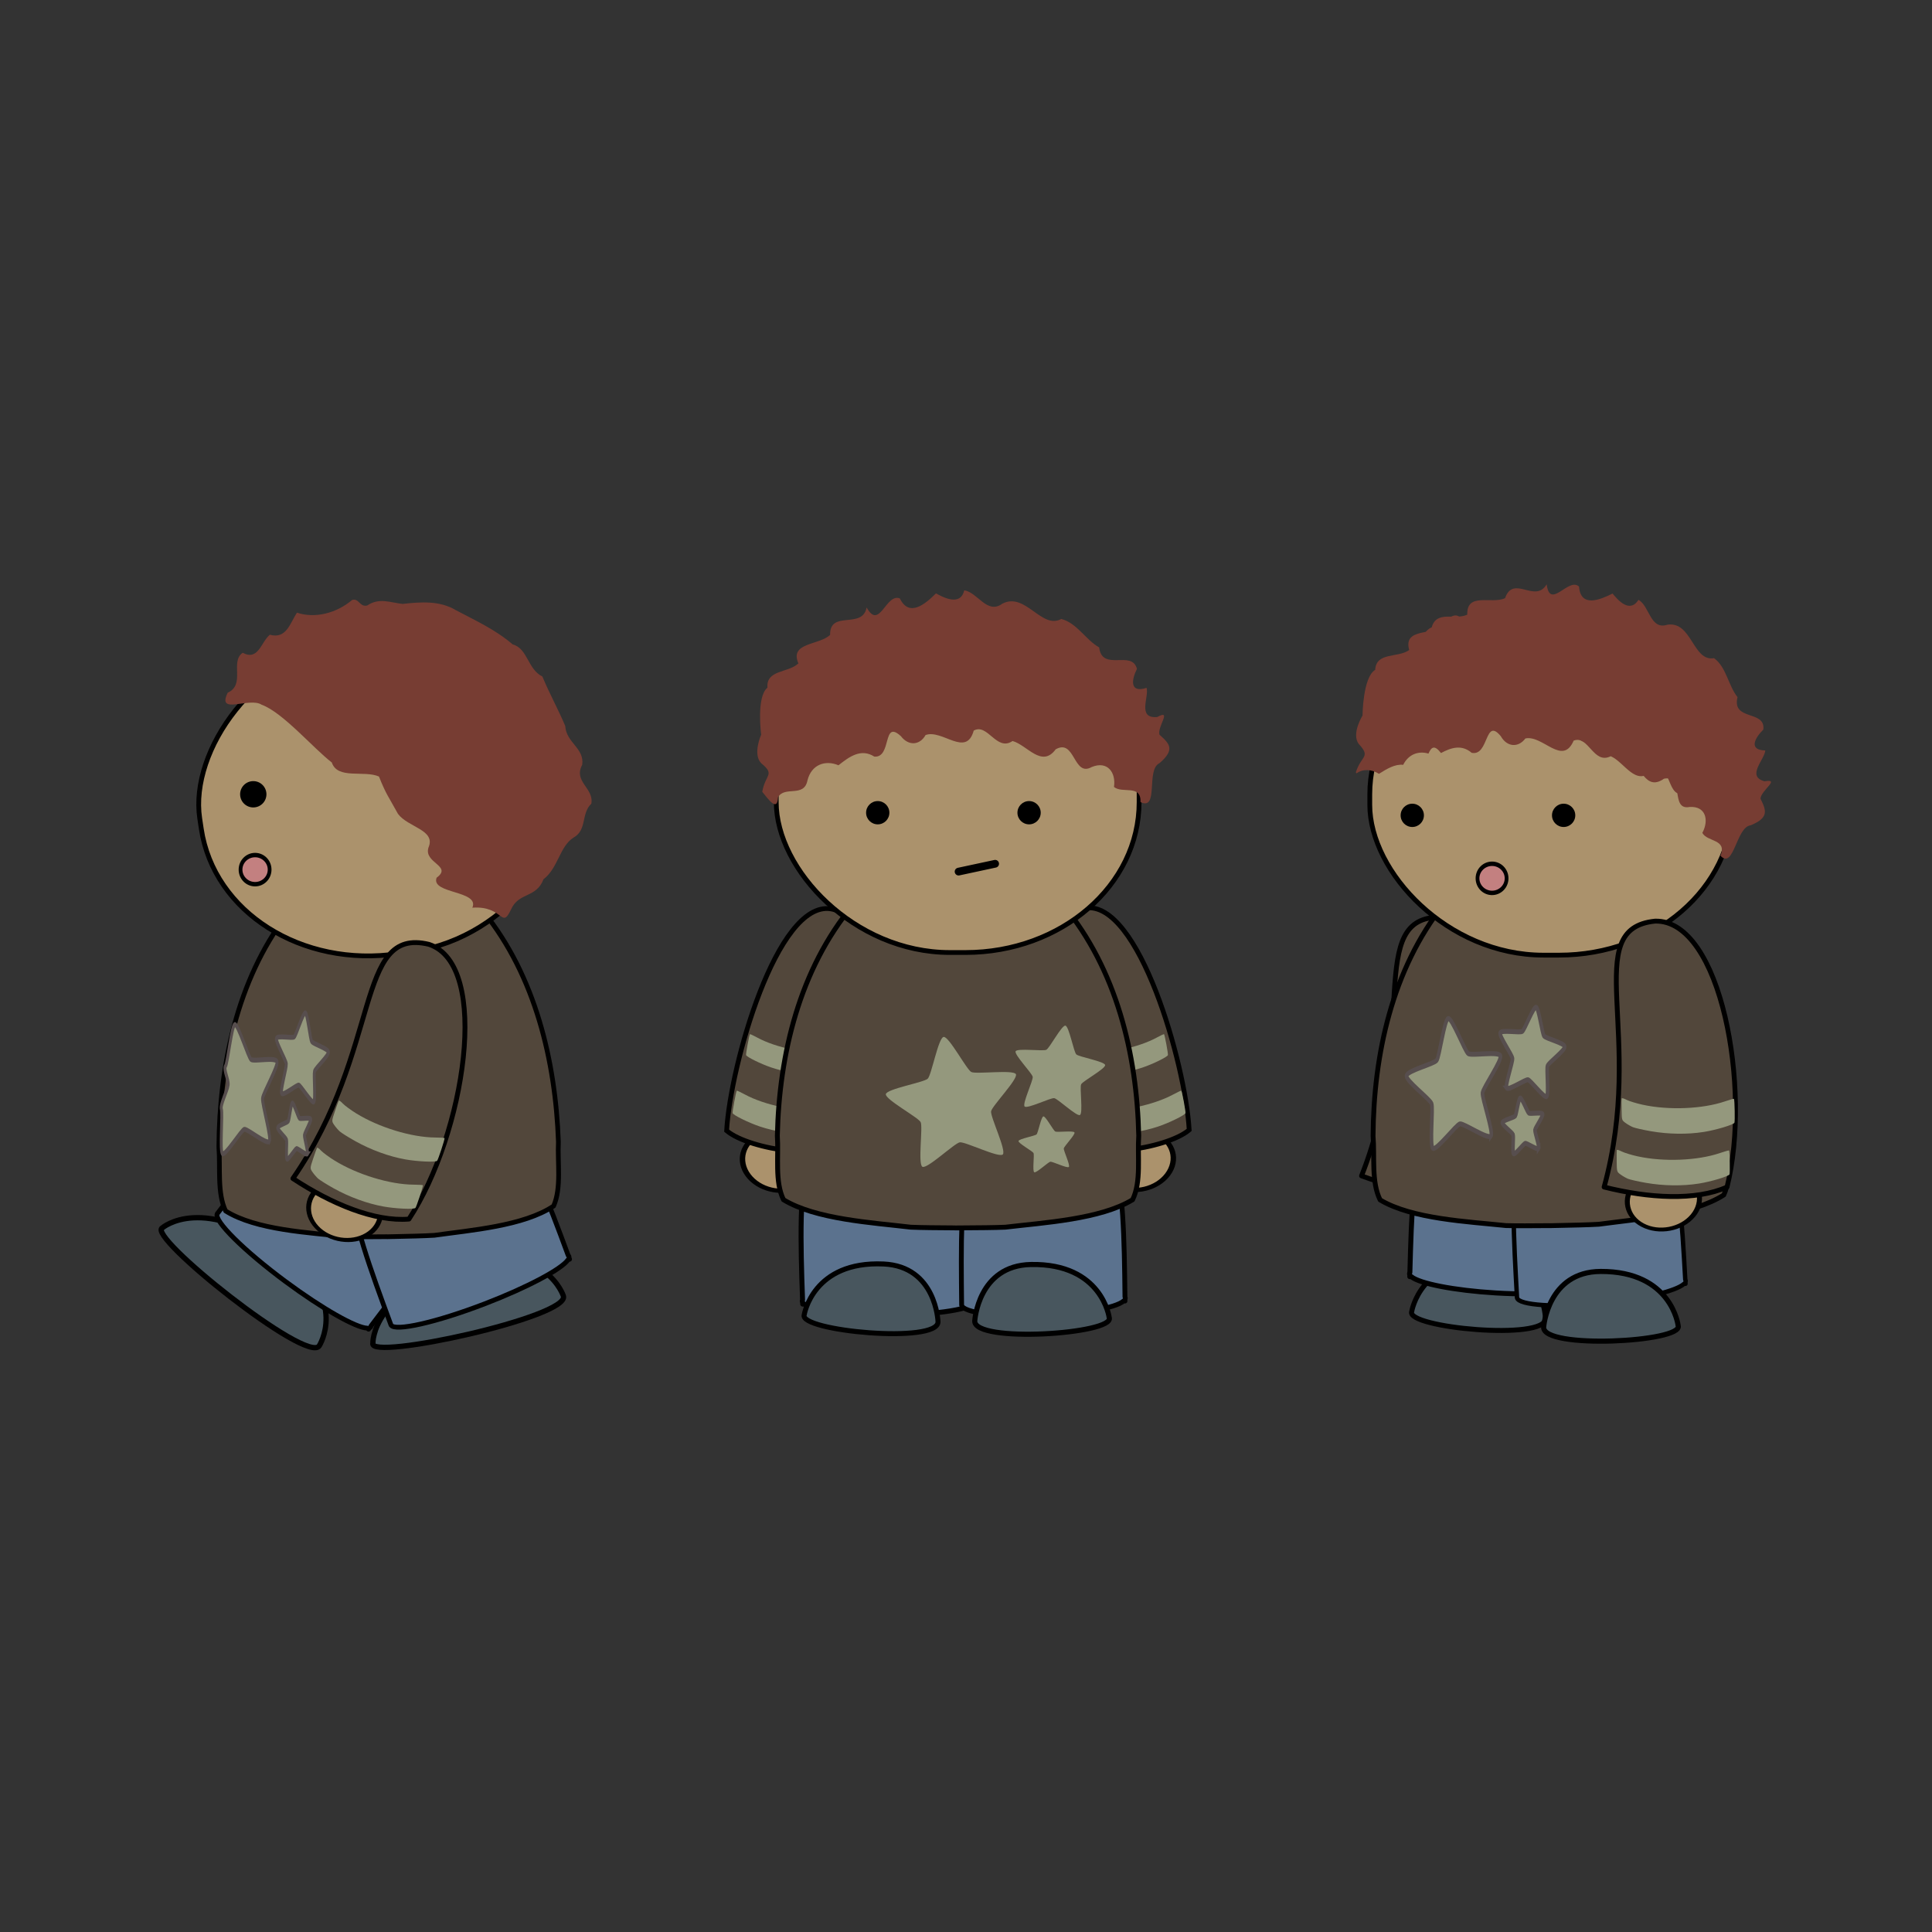 <svg:svg xmlns:dc="http://purl.org/dc/elements/1.1/" xmlns:ns1="http://sodipodi.sourceforge.net/DTD/sodipodi-0.dtd" xmlns:ns2="http://www.inkscape.org/namespaces/inkscape" xmlns:ns4="http://creativecommons.org/ns#" xmlns:rdf="http://www.w3.org/1999/02/22-rdf-syntax-ns#" xmlns:svg="http://www.w3.org/2000/svg" height="785.871" id="svg5995" version="1.1" viewBox="-64.41 -237.67 785.871 785.871" width="785.871" ns1:docname="_svgclean2.svg" ns2:version="0.48.3.1 r9886">
  <svg:rect x="-64.41" y="-237.67" width="785.871" height="785.871" fill="#333333" stroke="none"/>
  <ns1:namedview bordercolor="#666666" borderopacity="1.0" fit-margin-bottom="0" fit-margin-left="0" fit-margin-right="0" fit-margin-top="0" id="base" pagecolor="#ffffff" showgrid="false" ns2:current-layer="layer1" ns2:cx="446.89446" ns2:cy="-348.78926" ns2:document-units="px" ns2:pageopacity="0.0" ns2:pageshadow="2" ns2:window-height="452" ns2:window-maximized="0" ns2:window-width="512" ns2:window-x="0" ns2:window-y="0" ns2:zoom="0.9" />
  <svg:g id="layer1" transform="translate(67.079 -377.91)" ns2:groupmode="layer" ns2:label="Layer 1">
    <svg:g id="g3071">
      <svg:path d="m497.16 676.54s-0.753-22.49-22.156-23.454c-28.792-1.296-32.261 20.661-32.261 20.661-2.486 6.565 54.755 11.989 54.417 2.793z" id="path4010-1-9-1-1-1-9-9-3-8-3-5-6-6-7-2-6-5-8-8-8-6-8-2" style="stroke:#000000;stroke-width:2.03;fill:#48565e" ns1:nodetypes="cscc" ns2:connector-curvature="0" />
      <svg:g id="g5779" transform="matrix(-.975 -.22 -.22 .975 651.25 534.29)">
        <svg:path d="m-1064 429.36c0 65.722-60.889 119-136 119s-136-53.278-136-119 60.889-119 136-119 136 53.278 136 119z" id="path3954-8-5-7-3-4-8-9-1-7-1-6-4-9-4-8-7-3-1-8-9-9-8-86-6-5-0" style="stroke-linejoin:round;fill-rule:evenodd;stroke:#000000;stroke-linecap:round;stroke-width:17.114;fill:#ab926c" transform="matrix(.053 .082 -.107 .041 281.19 213.55)" ns1:cx="-1200" ns1:cy="429.36218" ns1:rx="136" ns1:ry="119" ns1:type="arc" />
        <svg:path d="m155.18 126.95c-5.389-40.877 14.758-107.78 41.329-104.15 30.394 6.587-1.51 46.336 8.347 109.83-18.56 2.487-37.637 1.419-49.676-5.682z" id="path5577-2" style="stroke-linejoin:round;fill-rule:evenodd;stroke:#000000;stroke-linecap:round;stroke-width:1.97;fill:#52473b" ns1:nodetypes="cccc" ns2:connector-curvature="0" />
        <svg:path d="m161.71 103.01c-0.854-0.356-2.226-1.147-3.049-1.755-1.478-1.093-1.497-1.155-1.546-5.249-0.028-2.279-0.015-4.354 0.028-4.613 0.053-0.317 0.707-0.152 2.01 0.506 1.063 0.537 3.955 1.421 6.427 1.966 10.612 2.338 24.462 1.781 33.608-1.351 1.928-0.66 3.564-1.12 3.634-1.022 0.278 0.39 0.442 9.295 0.178 9.741-0.492 0.833-7.506 2.93-12.416 3.714-6.667 1.063-14.381 0.963-21.537-0.281-3.182-0.556-6.484-1.298-7.338-1.655z" id="path4044-5-1-3-7-78-2-76" style="fill-rule:evenodd;fill:#94987d" ns2:connector-curvature="0" />
        <svg:path d="m159.71 124.01c-0.854-0.356-2.226-1.147-3.049-1.755-1.478-1.093-1.497-1.155-1.546-5.249-0.028-2.279-0.015-4.354 0.028-4.613 0.053-0.317 0.707-0.152 2.01 0.506 1.063 0.537 3.955 1.421 6.427 1.966 10.612 2.338 24.462 1.781 33.608-1.351 1.928-0.66 3.564-1.12 3.634-1.022 0.278 0.39 0.442 9.295 0.178 9.741-0.492 0.833-7.506 2.93-12.416 3.714-6.667 1.063-14.381 0.963-21.537-0.281-3.182-0.556-6.484-1.298-7.338-1.655z" id="path4044-5-1-3-7-78-2-7-7" style="fill-rule:evenodd;fill:#94987d" ns2:connector-curvature="0" />
      </svg:g>
      <svg:path d="m479.52 574c-34.54-1.537-36.247 36.532-37.518 83.848-0.085 0.152-0.137 0.303-0.143 0.463-0.007 0.166 0.039 0.341 0.118 0.509-0.005 0.241-0.008 0.473-0.015 0.714l0.636 0.023c3.299 2.789 17.377 5.591 34.329 6.61 19.246 1.157 34.991-0.411 35.503-3.493l0.013 0.001c0.002-0.036 0.003-0.07 0.005-0.106 0.001-0.01 0-0.01 0.001-0.015 0.001-0.01 0.001-0.01 0.001-0.015 1.279-48.04 2.585-86.958-32.93-88.538z" id="path3097-1-6-5-8-0-9-0-3-0-7-3-7-3" style="stroke-linejoin:round;fill-rule:evenodd;stroke:#000000;stroke-linecap:round;stroke-width:2.018;fill:#5b728e" ns2:connector-curvature="0" />
      <svg:path d="m515.04 578.25c33.583-2.799 36.359 35.214 38.981 82.494 0.088 0.149 0.142 0.298 0.153 0.458 0.011 0.166-0.028 0.343-0.1 0.513 0.011 0.241 0.022 0.473 0.035 0.713l-0.618 0.046c-3.13 2.91-16.755 6.227-33.229 7.866-18.704 1.86-34.08 0.868-34.668-2.196l-0.013 0.001c-0.003-0.036-0.006-0.07-0.008-0.106-0.001-0.01-0.001-0.01-0.001-0.015-0.001-0.01-0.001-0.01-0.001-0.015-2.651-48.003-5.061-86.881 29.47-89.759z" id="path3097-1-6-5-8-0-9-0-3-0-4-6-8-6-4" style="stroke-linejoin:round;fill-rule:evenodd;stroke:#000000;stroke-linecap:round;stroke-width:1.792;fill:#5b728e" ns2:connector-curvature="0" />
      <svg:path d="m498.1 484.44c-0.24 0.003-0.48 0.028-0.72 0.031-0.136 0.002-0.272 0.004-0.408 0.006-0.21 0.003-0.424 0.006-0.634 0.009l0.001 0.053c-16.047 1.12-30.772 11.08-40.549 23.527-20.959 26.505-28.565 61.125-28.762 94.245 0.696 8.484-0.784 18.701 2.872 26.014 12.987 7.792 35.687 8.801 51.176 10.442 4.106 0.127 10.623 0.084 17.699 0.022l0 0.021c0.742-0.011 1.449-0.021 2.181-0.052 0.072-0.001 0.143-0.002 0.215-0.003 7.075-0.142 13.59-0.287 17.69-0.532 15.43-2.087 38.088-3.748 50.823-11.91 3.423-7.415 1.621-17.585 2.049-26.085-1.242-33.099-9.938-67.484-31.724-93.374-10.165-12.16-25.198-21.692-41.273-22.35l-0.001-0.074c-0.21 0.003-0.424 0.006-0.634 0.009z" id="path3932-5-3-8-0-8-51-1-3-0-2-1-8-9-8-4-7-3-4-6-1-9-3-3" style="stroke-linejoin:round;fill-rule:evenodd;stroke:#000000;stroke-linecap:round;stroke-width:1.965;fill:#52473b" ns2:connector-curvature="0" />
      <svg:path d="m496.42 680.02s1.681-22.519 23.194-22.603c28.939-0.113 31.514 22.046 31.514 22.046 2.224 6.685-55.426 9.764-54.708 0.557z" id="path4010-7-1-8-9-8-8-6-7-4-9-6-5-3-4-6-3-4-6-4-7-6-5" style="stroke:#000000;stroke-width:2.081;fill:#48565e" ns1:nodetypes="cscc" ns2:connector-curvature="0" />
      <svg:rect height="126.51" id="rect4240-8-9-5-1-5-0-6-1-8-0-5-9-7-2-1-4-2-9" rx="70.635" ry="61.147" style="stroke-linejoin:bevel;fill-rule:evenodd;stroke:#000000;stroke-linecap:round;stroke-width:1.941;fill:#ab926c" width="147.6" x="425.69" y="402.25" />
      <svg:path d="m535 384.23c-3.691 5.767-8.59-0.206-10.557-2.553-5.019 2.499-12.991 5.888-13.63-2.836-4.264-3.991-11.812 9.722-13.168-0.932-4.673 7.965-13.517-4.078-16.934 5.645-5.486 2.565-15.655-2.559-15.359 6.713-5.012 2.336-12.49-1.911-14.483 5.173-5.317 1.942-8.875 17.128-8.875 17.128s-5.838 6.25-4 10.861c3.464 6.404-0.017 4.664-3.633 11.081 1.008 2.971 2.409 10.081 4.889 4.157 3.979-3.619 9.21 3.705 12.904-2.559 3.665-5.544 9.276-5.547 13.226-1.678 5.048-1.828 10.45-3.629 14.072 1.439 6.182 2.789 8.08-13.373 12.37-4.308 1.286 4.689 5.374 6.067 8.993 2.809 6.835-0.124 11.33 14.048 17.861 4.656 6.106-1.131 5.139 11.161 12.433 9.09 4.664 3.455 6.61 14.27 14.276 8.863 8.572-1.655 2.304 13.058 10.396 11.511 6.637-0.426 7.954 5.398 5.18 10.54 2.05 3.779 10.15 2.421 7.376 9.289 5.445 5.82 6.402-11.735 12.268-12.364 7.523-3.109 6.407-5.995 4-10.861 0.298-3.459 8.303-8.2 1.659-7.05-7.494-2.027-0.03-8.722 0.305-12.542-6.93-0.157-4.244-5.081-0.789-8.508 0.963-8.084-12.914-3.361-10.505-13.191-3.732-4.597-4.556-12.319-9.565-15.841-8.625 1.516-8.967-15.12-18.936-13.611-7.054 2.27-7.183-7.504-11.772-10.124z" id="path3934-2-5-3" style="fill-rule:evenodd;fill:#773d33" ns1:nodetypes="ccccccccccccccccccccccccccccccc" ns2:connector-curvature="0" />
      <svg:path d="m55 152.5c0 1.381-1.119 2.5-2.5 2.5s-2.5-1.119-2.5-2.5 1.119-2.5 2.5-2.5 2.5 1.119 2.5 2.5z" id="path4283-4-8-8-0" style="fill-rule:evenodd;fill:#000000" transform="matrix(1.894 0 0 1.894 343.54 183.06)" ns1:cx="52.5" ns1:cy="152.5" ns1:rx="2.5" ns1:ry="2.5" ns1:type="arc" />
      <svg:path d="m55 152.5c0 1.381-1.119 2.5-2.5 2.5s-2.5-1.119-2.5-2.5 1.119-2.5 2.5-2.5 2.5 1.119 2.5 2.5z" id="path4283-7-78-8-7-7" style="fill-rule:evenodd;fill:#000000" transform="matrix(1.894 0 0 1.894 405.11 183.06)" ns1:cx="52.5" ns1:cy="152.5" ns1:rx="2.5" ns1:ry="2.5" ns1:type="arc" />
      <svg:path d="m-40-5c0 8.284-7.835 15-17.5 15s-17.5-6.716-17.5-15 7.835-15 17.5-15 17.5 6.716 17.5 15z" id="path3032-2-8-3-9" style="stroke-linejoin:round;fill-rule:evenodd;stroke:#000000;stroke-linecap:round;stroke-width:4.537;fill:#c38080" transform="matrix(.338 0 0 -.395 494.86 495.54)" ns1:cx="-57.5" ns1:cy="-5" ns1:rx="17.5" ns1:ry="15" ns1:type="arc" />
      <svg:g id="g4947-9" style="stroke:#574e4e;stroke-width:2.011;fill:#94987d" transform="matrix(.718 0 0 .995 585.84 243.65)">
        <svg:path d="m-334-11.326c-8.369 8.292-82.854-28.411-94.499-26.622-11.645 1.789-71.678 59.157-82.151 53.759-10.472-5.397 1.417-87.579-3.882-98.1-5.3-10.522-78.411-49.89-76.514-61.517 1.897-11.628 83.73-25.715 92.099-34.007 8.369-8.292 23.218-89.99 34.862-91.779 11.645-1.789 50.331 71.686 60.803 77.083 10.472 5.397 92.76-5.727 98.06 4.795 5.3 10.522-52.624 70.019-54.521 81.647-1.897 11.628 34.112 86.451 25.742 94.742z" id="path4345-2-5-0-2-9" style="fill-rule:evenodd;stroke:#574e4e;stroke-width:10.84;fill:#94987d" transform="matrix(.186 0 0 .186 -92.29 362.59)" ns1:arg1="0.79004929" ns1:arg2="1.4183678" ns1:cx="-441" ns1:cy="-119.32605" ns1:r1="152.0296" ns1:r2="82.332176" ns1:sides="5" ns1:type="star" ns2:flatsided="false" ns2:randomized="0" ns2:rounded="0.12" ns2:transform-center-x="11.17307" ns2:transform-center-y="-11.848183" />
        <svg:path d="m-334-11.326c-8.369 8.292-82.854-28.411-94.499-26.622-11.645 1.789-71.678 59.157-82.151 53.759-10.472-5.397 1.417-87.579-3.882-98.1-5.3-10.522-78.411-49.89-76.514-61.517 1.897-11.628 83.73-25.715 92.099-34.007 8.369-8.292 23.218-89.99 34.862-91.779 11.645-1.789 50.331 71.686 60.803 77.083 10.472 5.397 92.76-5.727 98.06 4.795 5.3 10.522-52.624 70.019-54.521 81.647-1.897 11.628 34.112 86.451 25.742 94.742z" id="path4345-0-2-2-7-0-2" style="fill-rule:evenodd;stroke:#574e4e;stroke-width:15.757;fill:#94987d" transform="matrix(-.128 0 0 .128 -188.24 342.34)" ns1:arg1="0.79004929" ns1:arg2="1.4183678" ns1:cx="-441" ns1:cy="-119.32605" ns1:r1="152.0296" ns1:r2="82.332176" ns1:sides="5" ns1:type="star" ns2:flatsided="false" ns2:randomized="0" ns2:rounded="0.12" ns2:transform-center-x="-7.6861408" ns2:transform-center-y="-8.1505547" />
        <svg:path d="m-334-11.326c-8.369 8.292-82.854-28.411-94.499-26.622-11.645 1.789-71.678 59.157-82.151 53.759-10.472-5.397 1.417-87.579-3.882-98.1-5.3-10.522-78.411-49.89-76.514-61.517 1.897-11.628 83.73-25.715 92.099-34.007 8.369-8.292 23.218-89.99 34.862-91.779 11.645-1.789 50.331 71.686 60.803 77.083 10.472 5.397 92.76-5.727 98.06 4.795 5.3 10.522-52.624 70.019-54.521 81.647-1.897 11.628 34.112 86.451 25.742 94.742z" id="path4345-0-8-7-0-9-3-9" style="fill-rule:evenodd;stroke:#574e4e;stroke-width:25.005;fill:#94987d" transform="matrix(.08 0 0 .08 -100.7 366.51)" ns1:arg1="0.79004929" ns1:arg2="1.4183678" ns1:cx="-441" ns1:cy="-119.32605" ns1:r1="152.0296" ns1:r2="82.332176" ns1:sides="5" ns1:type="star" ns2:flatsided="false" ns2:randomized="0" ns2:rounded="0.12" ns2:transform-center-x="4.8435449" ns2:transform-center-y="-5.1362222" />
      </svg:g>
      <svg:path d="m486.7 391.06c-2.373 6.423-8.427 1.633-10.851-0.239-4.369 3.515-11.444 8.541-13.934 0.155-1.858-1.106-3.626 0.275-5.312 1.915-0.223 0.575-0.405 1.237-0.504 2.044-5.09 3.64-16.873 0.69-14.373 9.716-4.652 3.318-13.434 0.705-13.828 8.057-5.062 2.995-5.158 18.594-5.158 18.594s-4.587 7.343-1.588 11.484c5.111 5.565 1.105 4.579-1.133 11.611 0.073 0.113 0.181 0.289 0.258 0.414 2.662-1.874 6.082-1.73 9.154 0.193 3.18-2.006 6.532-4.053 9.844-3.655 2.2-4.372 6.281-5.758 10.286-4.572 1.093-2.454 2.29-3.859 5.081-0.244 0.004 0.008-0.008 0.023-0.005 0.031 4.098-2.204 8.373-3.62 12.507-0.1 7.079 1.464 5.251-14.756 11.849-6.753 2.444 4.332 7.013 4.845 10.001 0.91 7.068-1.524 15.066 11.43 19.626 0.885 6.072-2.362 8.001 9.872 15.085 6.345 5.66 2.428 10.217 12.649 16.899 5.776 8.51-3.382 5.496 12.305 13.533 9.128 0.195-0.051 0.364-0.074 0.552-0.113-0.538-0.989-1.312-2.019-2.242-3.181-0.448-3.443 6.362-9.784 0.118-7.239-7.754-0.378-1.908-8.517-2.397-12.32-6.803 1.329-5.237-4.065-2.595-8.151-0.788-8.103-13.323-0.524-13.072-10.641-4.629-3.693-7.071-11.062-12.717-13.431-8.101 3.325-12.02-12.848-21.436-9.242-6.405 3.726-8.607-5.799-13.649-7.377z" id="path3934-2-5-3-5" style="fill-rule:evenodd;fill:#773d33" ns2:connector-curvature="0" />
      <svg:path d="m-1064 429.36c0 65.722-60.889 119-136 119s-136-53.278-136-119 60.889-119 136-119 136 53.278 136 119z" id="path3954-8-5-7-3-4-8-9-1-7-1-6-4-9-4-8-7-3-1-8-9-9-8-86-6-5" style="stroke-linejoin:round;fill-rule:evenodd;stroke:#000000;stroke-linecap:round;stroke-width:17.114;fill:#ab926c" transform="matrix(-.062 .075 .101 .053 427.36 695.63)" ns1:cx="-1200" ns1:cy="429.36218" ns1:rx="136" ns1:ry="119" ns1:type="arc" />
      <svg:path d="m571.01 623.09c10-40-2.414-108.76-29.225-108.17-30.946 3.091-3.765 46.207-20.775 108.17 18.157 4.58 37.232 5.687 50 0z" id="path5577" style="stroke-linejoin:round;fill-rule:evenodd;stroke:#000000;stroke-linecap:round;stroke-width:1.97;fill:#52473b" ns1:nodetypes="cccc" ns2:connector-curvature="0" />
      <svg:path d="m532.72 598.73c-0.854-0.356-2.226-1.147-3.049-1.755-1.478-1.093-1.497-1.155-1.546-5.249-0.028-2.279-0.015-4.354 0.028-4.613 0.053-0.317 0.707-0.152 2.01 0.506 1.063 0.537 3.955 1.421 6.427 1.966 10.612 2.338 24.462 1.781 33.608-1.351 1.928-0.66 3.564-1.12 3.634-1.022 0.278 0.39 0.442 9.295 0.178 9.741-0.492 0.833-7.506 2.93-12.416 3.714-6.667 1.063-14.381 0.963-21.537-0.282-3.182-0.556-6.484-1.298-7.338-1.655z" id="path4044-5-1-3-7-78-2" style="fill-rule:evenodd;fill:#94987d" ns2:connector-curvature="0" />
      <svg:path d="m530.72 619.73c-0.854-0.356-2.226-1.147-3.049-1.755-1.478-1.093-1.497-1.155-1.546-5.249-0.028-2.279-0.015-4.354 0.028-4.613 0.053-0.317 0.707-0.152 2.01 0.506 1.063 0.537 3.955 1.421 6.427 1.966 10.612 2.338 24.462 1.781 33.608-1.351 1.928-0.66 3.564-1.12 3.634-1.022 0.278 0.39 0.442 9.295 0.178 9.741-0.492 0.833-7.506 2.93-12.416 3.714-6.667 1.063-14.381 0.963-21.537-0.281-3.182-0.556-6.484-1.298-7.338-1.655z" id="path4044-5-1-3-7-78-2-7" style="fill-rule:evenodd;fill:#94987d" ns2:connector-curvature="0" />
    </svg:g>
    <svg:g id="g3123">
      <svg:path d="m322.43 655.35-0.597-32.38" id="path4125-7-1-4-5-6-6-7-4" style="opacity:0.893;stroke-linejoin:round;stroke:#ffffff;stroke-linecap:round;stroke-width:1.941;fill:none" ns2:connector-curvature="0" />
      <svg:path d="m203.05 656.11-0.597-32.38" id="path4125-7-3-4-5-2-43-0-8-2" style="opacity:0.893;stroke-linejoin:round;stroke:#ffffff;stroke-linecap:round;stroke-width:1.941;fill:none" ns2:connector-curvature="0" />
      <svg:path d="m-1064 429.36c0 65.722-60.889 119-136 119s-136-53.278-136-119 60.889-119 136-119 136 53.278 136 119z" id="path3954-8-5-7-3-4-8-9-1-7-1-6-4-9-4-8-7-37-4-4" style="stroke-linejoin:round;fill-rule:evenodd;stroke:#000000;stroke-linecap:round;stroke-width:18.542;fill:#ab926c" transform="matrix(-.058 .078 .104 .048 216.86 685.23)" ns1:cx="-1200" ns1:cy="429.36218" ns1:rx="136" ns1:ry="119" ns1:type="arc" />
      <svg:path d="m352.23 599.85c-1.525-26.672-20.451-93.508-42.295-90.243-21.843 3.266-10.911 68.646-3.852 93.693 2.611 9.265 36.724 4.566 46.147-3.45z" id="path3352-0-2-4-5-6-0-0-9-0-5-0-9" style="stroke:#000000;stroke-width:1.941;fill:#52473b" ns1:nodetypes="cssc" ns2:connector-curvature="0" />
      <svg:path d="m-1064 429.36c0 65.722-60.889 119-136 119s-136-53.278-136-119 60.889-119 136-119 136 53.278 136 119z" id="path3954-8-5-7-3-4-8-9-1-7-1-6-4-9-4-8-7-3-1-6-8" style="stroke-linejoin:round;fill-rule:evenodd;stroke:#000000;stroke-linecap:round;stroke-width:18.542;fill:#ab926c" transform="matrix(.058 .078 -.104 .048 299.45 685.55)" ns1:cx="-1200" ns1:cy="429.36218" ns1:rx="136" ns1:ry="119" ns1:type="arc" />
      <svg:path d="m164.08 600.16c1.525-26.672 20.451-93.508 42.295-90.243 21.843 3.266 10.911 68.646 3.852 93.693-2.611 9.265-36.724 4.566-46.147-3.45z" id="path3352-0-2-4-5-6-0-0-9-0-7-9-2-6" style="stroke:#000000;stroke-width:1.941;fill:#52473b" ns1:nodetypes="cssc" ns2:connector-curvature="0" />
      <svg:path d="m227.22 583.01c-34.569 0.605-33.916 38.706-32.255 86.01-0.076 0.157-0.117 0.311-0.114 0.471 0.003 0.166 0.06 0.338 0.15 0.501 0.01 0.241 0.021 0.472 0.03 0.713l0.636-0.016c3.465 2.579 17.69 4.505 34.672 4.472 19.281-0.037 34.899-2.576 35.219-5.684h0.013c-0.001-0.036-0.001-0.07-0.002-0.106 0-0.01-0-0.01-0-0.015 0-0.01 0-0.01-0-0.015-1.698-48.027-2.803-86.951-38.348-86.33z" id="path3097-1-6-5-8-0-9-0-3-0-7-3-7" style="stroke-linejoin:round;fill-rule:evenodd;stroke:#000000;stroke-linecap:round;stroke-width:2.018;fill:#5b728e" ns2:connector-curvature="0" />
      <svg:path d="m292.01 583.17c32.559-0.811 33.6 37.281 34.093 84.609 0.078 0.153 0.124 0.306 0.128 0.466 0.004 0.166-0.042 0.341-0.119 0.506 0.001 0.241 0.001 0.473 0.003 0.714l-0.599 0.01c-3.149 2.719-16.453 5.225-32.436 5.887-18.147 0.752-32.956-1.145-33.392-4.237l-0.013 0.001c-0.001-0.036-0.002-0.07-0.003-0.106-0.001-0.01-0-0.01-0.001-0.015-0.001-0.01-0.001-0.01-0.001-0.015-0.489-48.051-1.14-86.984 32.339-87.818z" id="path3097-1-6-5-8-0-9-0-3-0-4-6-8-6" style="stroke-linejoin:round;fill-rule:evenodd;stroke:#000000;stroke-linecap:round;stroke-width:1.959;fill:#5b728e" ns2:connector-curvature="0" />
      <svg:g id="g8192-1" style="fill:#94987d" transform="matrix(1.052 0 0 1.052 116.52 -1929.1)">
        <svg:path d="m185.93 2405.2c-0.817-0.191-2.163-0.695-2.989-1.117-1.486-0.758-1.511-0.811-2.164-4.468-0.363-2.035-0.661-3.894-0.661-4.132 0-0.291 0.61-0.241 1.875 0.154 1.031 0.322 3.751 0.683 6.045 0.803 9.845 0.513 22.157-2.045 29.876-6.209 1.627-0.878 3.023-1.533 3.1-1.455 0.307 0.307 1.778 8.253 1.609 8.691-0.317 0.819-6.281 3.739-10.559 5.171-5.808 1.944-12.727 3.001-19.316 2.952-2.93-0.024-5.996-0.197-6.814-0.39z" id="path4044-5-1-3-7" style="fill-rule:evenodd;fill:#94987d" ns2:connector-curvature="0" />
        <svg:path d="m84.222 2405.2c0.817-0.191 2.163-0.695 2.989-1.117 1.486-0.758 1.511-0.811 2.164-4.468 0.364-2.035 0.661-3.894 0.661-4.132 0-0.291-0.61-0.241-1.875 0.154-1.031 0.322-3.751 0.683-6.045 0.803-9.845 0.513-22.157-2.045-29.876-6.209-1.627-0.878-3.023-1.533-3.1-1.455-0.307 0.307-1.778 8.253-1.609 8.691 0.317 0.819 6.281 3.739 10.559 5.171 5.808 1.944 12.727 3.001 19.316 2.952 2.93-0.024 5.996-0.197 6.814-0.39z" id="path4044-8-4-2-4-5" style="fill-rule:evenodd;fill:#94987d" ns2:connector-curvature="0" />
      </svg:g>
      <svg:g id="g8192-1-0" style="fill:#94987d" transform="matrix(.98 0 0 .98 125.41 -1780.1)">
        <svg:path d="m185.93 2405.2c-0.817-0.191-2.163-0.695-2.989-1.117-1.486-0.758-1.511-0.811-2.164-4.468-0.363-2.035-0.661-3.894-0.661-4.132 0-0.291 0.61-0.241 1.875 0.154 1.031 0.322 3.751 0.683 6.045 0.803 9.845 0.513 22.157-2.045 29.876-6.209 1.627-0.878 3.023-1.533 3.1-1.455 0.307 0.307 1.778 8.253 1.609 8.691-0.317 0.819-6.281 3.739-10.559 5.171-5.808 1.944-12.727 3.001-19.316 2.952-2.93-0.024-5.996-0.197-6.814-0.39z" id="path4044-5-1-3-7-7" style="fill-rule:evenodd;fill:#94987d" ns2:connector-curvature="0" />
        <svg:path d="m84.222 2405.2c0.817-0.191 2.163-0.695 2.989-1.117 1.486-0.758 1.511-0.811 2.164-4.468 0.364-2.035 0.661-3.894 0.661-4.132 0-0.291-0.61-0.241-1.875 0.154-1.031 0.322-3.751 0.683-6.045 0.803-9.845 0.513-22.157-2.045-29.876-6.209-1.627-0.878-3.023-1.533-3.1-1.455-0.307 0.307-1.778 8.253-1.609 8.691 0.317 0.819 6.281 3.739 10.559 5.171 5.808 1.944 12.727 3.001 19.316 2.952 2.93-0.024 5.996-0.197 6.814-0.39z" id="path4044-8-4-2-4-5-9" style="fill-rule:evenodd;fill:#94987d" ns2:connector-curvature="0" />
      </svg:g>
      <svg:path d="m258.78 485.36c-0.244 0-0.488 0.021-0.731 0.021h-0.415c-0.213 0-0.43-0-0.644 0v0.053c-16.316 0.889-31.43 10.636-41.559 22.941-21.711 26.2-29.991 60.708-30.722 93.82 0.57 8.493-1.096 18.688 2.499 26.052 13.065 7.978 36.103 9.313 51.807 11.177 4.168 0.186 10.788 0.237 17.975 0.277v0.021c0.754 0 1.472 0 2.216-0.021 0.073-0 0.145 0.001 0.218 0 7.187-0.04 13.807-0.091 17.975-0.277 15.705-1.864 38.743-3.2 51.807-11.177 3.595-7.364 1.929-17.559 2.499-26.052-0.731-33.113-9.011-67.62-30.722-93.82-10.129-12.305-25.244-22.052-41.559-22.941v-0.074c-0.214-0-0.431 0-0.644 0z" id="path3932-5-3-8-0-8-51-1-3-0-2-1-8-9-8-4-7-3-4-6-1-9-3" style="stroke-linejoin:round;fill-rule:evenodd;stroke:#000000;stroke-linecap:round;stroke-width:1.98;fill:#52473b" ns2:connector-curvature="0" />
      <svg:path d="m265.01 677.51s1.375-22.54 22.885-22.916c28.934-0.506 31.811 21.616 31.811 21.616 2.314 6.654-55.289 10.517-54.695 1.3z" id="path4010-7-1-8-9-8-8-6-7-4-9-6-5-3-4-6-3-4-6-4-7-6" style="stroke:#000000;stroke-width:2.081;fill:#48565e" ns1:nodetypes="cscc" ns2:connector-curvature="0" />
      <svg:rect height="126.51" id="rect4240-8-9-5-1-5-0-6-1-8-0-5-9-7-2-1-4-2" rx="70.635" ry="61.147" style="stroke-linejoin:bevel;fill-rule:evenodd;stroke:#000000;stroke-linecap:round;stroke-width:1.941;fill:#ab926c" width="147.6" x="184.26" y="401.18" />
      <svg:path d="m250.06 677.84s-0.753-22.49-22.156-23.454c-28.792-1.296-32.261 20.661-32.261 20.661-2.486 6.565 54.755 11.989 54.417 2.793z" id="path4010-1-9-1-1-1-9-9-3-8-3-5-6-6-7-2-6-5-8-8-8-6-8" style="stroke:#000000;stroke-width:2.03;fill:#48565e" ns1:nodetypes="cscc" ns2:connector-curvature="0" />
      <svg:path d="m55 152.5c0 1.381-1.119 2.5-2.5 2.5s-2.5-1.119-2.5-2.5 1.119-2.5 2.5-2.5 2.5 1.119 2.5 2.5z" id="path4283-4-8-8" style="fill-rule:evenodd;fill:#000000" transform="matrix(1.894 0 0 1.894 126.11 181.99)" ns1:cx="52.5" ns1:cy="152.5" ns1:rx="2.5" ns1:ry="2.5" ns1:type="arc" />
      <svg:path d="m55 152.5c0 1.381-1.119 2.5-2.5 2.5s-2.5-1.119-2.5-2.5 1.119-2.5 2.5-2.5 2.5 1.119 2.5 2.5z" id="path4283-7-78-8-7" style="fill-rule:evenodd;fill:#000000" transform="matrix(1.894 0 0 1.894 187.67 181.99)" ns1:cx="52.5" ns1:cy="152.5" ns1:rx="2.5" ns1:ry="2.5" ns1:type="arc" />
      <svg:path d="m260.73 380.36c-1.568 6.687-8.67 2.775-11.503 1.253-4.1 4.08-10.828 10.015-14.682 2.05-5.736-2.271-8.235 13.206-13.517 3.677-1.741 9.089-15.027 0.845-14.862 11.15-4.543 4.303-16.606 3.009-12.892 11.608-4.154 3.924-13.201 2.523-12.584 9.86-4.604 3.661-2.568 19.14-2.568 19.14s-3.538 7.882 0 11.574c5.825 4.812 1.702 4.382 0.449 11.654 2.104 2.439 6.125 8.627 6.423 2.211 2.647-4.771 10.579 0.293 11.967-6.861 1.623-6.469 7.237-8.411 12.614-6.146 4.377-3.46 9.117-7.018 14.609-3.513 7.213 0.48 3.155-15.342 10.788-8.318 3.015 3.956 7.612 3.835 10.032-0.472 6.792-2.478 16.512 9.267 19.585-1.804 5.692-3.171 9.254 8.697 15.789 4.233 5.939 1.63 11.871 11.106 17.549 3.382 7.967-4.516 7.117 11.457 14.643 7.209 6.483-2.694 9.947 2.316 9.066 8.101 3.444 2.838 11.047-1.236 10.802 6.167 7.592 3.579 2.08-13.225 7.718-15.843 6.381-5.517 4.201-7.84 0-11.574-0.976-3.349 5.285-10.564-0.938-7.189-8.245 0.688-3.244-8.175-4.317-11.874-6.991 2.248-6.118-3.301-3.925-7.711-2.015-7.919-14.159 1.309-15.371-8.747-5.428-3.024-9.098-9.986-15.407-11.559-8.07 4.403-14.543-11.089-23.96-6.228-6.221 4.568-9.952-4.559-15.508-5.431z" id="path3934-2-5" style="fill-rule:evenodd;fill:#773d33" ns1:nodetypes="ccccccccccccccccccccccccccccccc" ns2:connector-curvature="0" />
      <svg:g id="g4947" style="fill:#94987d" transform="matrix(.995 0 0 .995 430.06 251.14)">
        <svg:path d="m-334-11.326c-8.369 8.292-82.854-28.411-94.499-26.622-11.645 1.789-71.678 59.157-82.151 53.759-10.472-5.397 1.417-87.579-3.882-98.1-5.3-10.522-78.411-49.89-76.514-61.517 1.897-11.628 83.73-25.715 92.099-34.007 8.369-8.292 23.218-89.99 34.862-91.779 11.645-1.789 50.331 71.686 60.803 77.083 10.472 5.397 92.76-5.727 98.06 4.795 5.3 10.522-52.624 70.019-54.521 81.647-1.897 11.628 34.112 86.451 25.742 94.742z" id="path4345-2-5-0-2" style="fill-rule:evenodd;fill:#94987d" transform="matrix(.186 0 0 .186 -92.29 362.59)" ns1:arg1="0.79004929" ns1:arg2="1.4183678" ns1:cx="-441" ns1:cy="-119.32605" ns1:r1="152.0296" ns1:r2="82.332176" ns1:sides="5" ns1:type="star" ns2:flatsided="false" ns2:randomized="0" ns2:rounded="0.12" ns2:transform-center-x="11.17307" ns2:transform-center-y="-11.848183" />
        <svg:path d="m-334-11.326c-8.369 8.292-82.854-28.411-94.499-26.622-11.645 1.789-71.678 59.157-82.151 53.759-10.472-5.397 1.417-87.579-3.882-98.1-5.3-10.522-78.411-49.89-76.514-61.517 1.897-11.628 83.73-25.715 92.099-34.007 8.369-8.292 23.218-89.99 34.862-91.779 11.645-1.789 50.331 71.686 60.803 77.083 10.472 5.397 92.76-5.727 98.06 4.795 5.3 10.522-52.624 70.019-54.521 81.647-1.897 11.628 34.112 86.451 25.742 94.742z" id="path4345-0-2-2-7-0" style="fill-rule:evenodd;fill:#94987d" transform="matrix(-.128 0 0 .128 -188.24 342.34)" ns1:arg1="0.79004929" ns1:arg2="1.4183678" ns1:cx="-441" ns1:cy="-119.32605" ns1:r1="152.0296" ns1:r2="82.332176" ns1:sides="5" ns1:type="star" ns2:flatsided="false" ns2:randomized="0" ns2:rounded="0.12" ns2:transform-center-x="-7.6861408" ns2:transform-center-y="-8.1505547" />
        <svg:path d="m-334-11.326c-8.369 8.292-82.854-28.411-94.499-26.622-11.645 1.789-71.678 59.157-82.151 53.759-10.472-5.397 1.417-87.579-3.882-98.1-5.3-10.522-78.411-49.89-76.514-61.517 1.897-11.628 83.73-25.715 92.099-34.007 8.369-8.292 23.218-89.99 34.862-91.779 11.645-1.789 50.331 71.686 60.803 77.083 10.472 5.397 92.76-5.727 98.06 4.795 5.3 10.522-52.624 70.019-54.521 81.647-1.897 11.628 34.112 86.451 25.742 94.742z" id="path4345-0-8-7-0-9-3" style="fill-rule:evenodd;fill:#94987d" transform="matrix(.08 0 0 .08 -100.7 366.51)" ns1:arg1="0.79004929" ns1:arg2="1.4183678" ns1:cx="-441" ns1:cy="-119.32605" ns1:r1="152.0296" ns1:r2="82.332176" ns1:sides="5" ns1:type="star" ns2:flatsided="false" ns2:randomized="0" ns2:rounded="0.12" ns2:transform-center-x="4.8435449" ns2:transform-center-y="-5.1362222" />
      </svg:g>
      <svg:path d="m273.3 491.59-14.868 3.19" id="path4303-9" style="stroke-linejoin:round;stroke:#000000;stroke-linecap:round;stroke-width:3.15;fill:none" ns1:nodetypes="cc" ns2:connector-curvature="0" />
    </svg:g>
    <svg:g id="g5871">
      <svg:g id="g5459" transform="matrix(.999 -.049 .049 .999 -482.2 508.88)" ns2:transform-center-x="48.648815" ns2:transform-center-y="33.631021">
        <svg:path d="m471.13 202.09s12.772-17.843-11.446-37.824c-32.578-26.878-49.919-13.237-49.919-13.237-6.864 2.776 56.178 58.384 61.365 51.061z" id="path4010-1-9-2-6-6-6-8-1-7-3-2-1-3-0-4-3-6-2-8-98-4-2-8-3-6-6-3-7" style="stroke:#000000;stroke-width:2.157;fill:#48565e" ns1:nodetypes="cscc" ns2:connector-curvature="0" />
        <svg:path d="m518.02 104.86c28.987 24.457 5.028 54.035-25.441 90.168-0.032 0.176-0.091 0.327-0.192 0.45-0.105 0.128-0.259 0.225-0.435 0.291-0.156 0.183-0.308 0.358-0.463 0.542l-0.53-0.454c-4.527-0.371-17.791-8.721-32.194-20.527-16.352-13.404-28.057-26.24-26.419-28.912l-0.012-0.01c0.023-0.028 0.044-0.055 0.067-0.082 0.003 0 0.006-0.01 0.01-0.012 0.003 0 0.006-0.01 0.01-0.012 30.944-36.677 55.793-66.59 85.6-41.442z" id="path3097-1-6-5-8-0-9-0-3-8-1-5-7-5-6-1-4-3-3" style="stroke-linejoin:round;fill-rule:evenodd;stroke:#000000;stroke-linecap:round;stroke-width:1.941;fill:#5b728e" ns2:connector-curvature="0" />
      </svg:g>
      <svg:g id="g5463" transform="matrix(.992 .128 -.128 .992 -463.74 412.09)" ns2:transform-center-x="-23.261529" ns2:transform-center-y="40.481629">
        <svg:path d="m589.34 181.32s-9.439-19.81-38.641-8.278c-39.283 15.512-35.732 37.287-35.732 37.287-0.891 7.35 78.274-20.926 74.373-29.009z" id="path4010-1-9-2-6-6-6-8-1-7-3-2-2-1-3-5-6-3-8-2-9-6-9-1-0-7-3-2" style="stroke:#000000;stroke-width:2.157;fill:#48565e" ns1:nodetypes="cscc" ns2:connector-curvature="0" />
        <svg:path d="m515.35 106.99c33.616-17.56 51.911 15.82 73.806 57.707 0.151 0.096 0.268 0.208 0.344 0.349 0.079 0.146 0.11 0.325 0.105 0.512 0.11 0.214 0.214 0.421 0.326 0.634l-0.621 0.319c-2.059 4.049-14.812 13.161-31.195 22.016-18.6 10.054-34.913 16.023-36.766 13.495l-0.013 0.01c-0.017-0.032-0.034-0.062-0.051-0.093-0.002 0-0.005-0.01-0.007-0.013-0.003 0-0.005-0.01-0.007-0.013-22.219-42.533-40.486-76.863-5.92-94.919z" id="path3097-1-6-5-8-0-9-7-6-0-2-5-3-8-2-3-7-2-2-3" style="stroke-linejoin:round;fill-rule:evenodd;stroke:#000000;stroke-linecap:round;stroke-width:1.941;fill:#5b728e" ns2:connector-curvature="0" />
      </svg:g>
      <svg:path d="m25.371 488.93c-0.229 0-0.458 0.028-0.687 0.031-0.13 0-0.26 0-0.39 0.01-0.2 0-0.404 0.01-0.605 0.01l0.001 0.053c-15.316 1.12-29.371 11.08-38.702 23.527-20.004 26.505-27.264 61.125-27.452 94.244 0.664 8.484-0.748 18.701 2.741 26.014 12.396 7.792 34.062 8.801 48.845 10.442 3.919 0.127 10.139 0.084 16.893 0.022l0 0.021c0.709-0.011 1.383-0.021 2.081-0.052 0.069-0.001 0.136 0 0.205 0 6.752-0.142 12.971-0.287 16.885-0.532 14.728-2.087 36.353-3.748 48.508-11.91 3.267-7.414 1.548-17.585 1.956-26.085-1.186-33.098-9.486-67.484-30.28-93.374-9.703-12.16-24.051-21.692-39.394-22.35l-0.001-0.074c-0.201 0-0.405 0.01-0.605 0.01z" id="path3932-5-3-8-0-8-51-1-3-0-2-1-8-9-8-4-7-3-4-6-1-9-3-3-3" style="stroke-linejoin:round;fill-rule:evenodd;stroke:#000000;stroke-linecap:round;stroke-width:1.919;fill:#52473b" ns2:connector-curvature="0" />
      <svg:rect height="128.42" id="rect4240-8-4-1-9-8-2-9-8-4-5-1-0-9-6-6-7" rx="71.7" ry="62.069" style="stroke-linejoin:bevel;fill-rule:evenodd;stroke:#000000;stroke-linecap:round;stroke-width:1.941;fill:#ab926c" transform="matrix(-.989 .148 .148 .989 0 0)" width="149.82" x="-30.107" y="398.42" />
      <svg:g id="g456-1-7-8-4-8-6-8-5-6-2-1-8-2-4-5-3-5-5" style="stroke-width:1.943;fill:#000000" transform="matrix(-.998 .051 -.051 -.998 -33.809 463.6)">
        <svg:path d="m0 0c0-2.958-2.396-5.355-5.355-5.355-2.958 0-5.356 2.397-5.356 5.355 0 2.957 2.398 5.356 5.356 5.356 2.959 0 5.355-2.399 5.355-5.356" id="path458-9-9-9-5-6-0-8-1-8-9-0-5-6-9-0-7-2-0" style="fill:#000000" ns2:connector-curvature="0" />
      </svg:g>
      <svg:g id="g5401" transform="matrix(.944 .33 -.33 .944 -442.16 305.4)" ns2:transform-center-x="18.215644" ns2:transform-center-y="54.05939">
        <svg:path d="m-1064 429.36c0 65.722-60.889 119-136 119s-136-53.278-136-119 60.889-119 136-119 136 53.278 136 119z" id="path3954-8-5-7-3-4-8-9-1-7-1-6-4-9-4-8-7-3-1-8-9-9-8-86-6-5-8" style="stroke-linejoin:round;fill-rule:evenodd;stroke:#000000;stroke-linecap:round;stroke-width:17.114;fill:#ab926c" transform="matrix(-.062 .075 .101 .053 415.77 227.32)" ns1:cx="-1200" ns1:cy="429.36218" ns1:rx="136" ns1:ry="119" ns1:type="arc" />
        <svg:path d="m559.42 154.78c10-40-2.414-108.76-29.225-108.17-30.946 3.091-3.765 46.207-20.775 108.17 18.157 4.58 37.232 5.687 50 0z" id="path5577-8" style="stroke-linejoin:round;fill-rule:evenodd;stroke:#000000;stroke-linecap:round;stroke-width:1.97;fill:#52473b" ns1:nodetypes="cccc" ns2:connector-curvature="0" />
        <svg:path d="m521.12 130.42c-0.854-0.356-2.226-1.147-3.049-1.755-1.478-1.093-1.497-1.155-1.546-5.249-0.028-2.279-0.015-4.354 0.028-4.613 0.053-0.317 0.707-0.152 2.01 0.506 1.063 0.537 3.955 1.421 6.427 1.966 10.612 2.338 24.462 1.781 33.608-1.351 1.928-0.66 3.564-1.12 3.634-1.022 0.278 0.39 0.442 9.295 0.178 9.741-0.492 0.833-7.506 2.93-12.416 3.714-6.667 1.063-14.381 0.963-21.537-0.282-3.182-0.556-6.484-1.298-7.338-1.655z" id="path4044-5-1-3-7-78-2-9" style="fill-rule:evenodd;fill:#94987d" ns2:connector-curvature="0" />
        <svg:path d="m519.12 151.43c-0.854-0.356-2.226-1.147-3.049-1.755-1.478-1.093-1.497-1.155-1.546-5.249-0.028-2.279-0.015-4.354 0.028-4.613 0.053-0.317 0.707-0.152 2.01 0.506 1.063 0.537 3.955 1.421 6.427 1.966 10.612 2.338 24.462 1.781 33.608-1.351 1.928-0.66 3.564-1.12 3.634-1.022 0.278 0.39 0.442 9.295 0.178 9.741-0.492 0.833-7.506 2.93-12.416 3.714-6.667 1.063-14.381 0.963-21.537-0.281-3.182-0.556-6.484-1.298-7.338-1.655z" id="path4044-5-1-3-7-78-2-7-6" style="fill-rule:evenodd;fill:#94987d" ns2:connector-curvature="0" />
      </svg:g>
      <svg:path d="m11.764 384.27c-6.403 5.428-15.134 7.636-22.471 5.179-2.81 4.299-4.281 10.838-11.018 8.975-3.644 3.02-4.636 10.722-11.039 7.345-5.287 3.557 1.268 12.929-6.095 16.235-4.607 9.362 8.82 1.597 13.823 4.908 8.592 3.108 20.965 17.683 28.517 23.483 2.316 7.019 13.168 3.046 19.183 5.708 2.92 7.354 3.883 8.152 7.729 15.183 4.073 5.519 15.533 6.499 12.41 13.706-2.031 6.342 9.923 7.412 3.307 12.269-2.462 6.63 17.6 5.12 14.545 12.193 12.722-0.928 11.74 9.171 15.744 0.684 3.173-7.061 10.272-4.507 13.194-12.258 5.949-4.509 6.575-13.403 12.196-16.916 5.643-3.179 2.985-9.711 7.252-13.812 1.176-6.32-7.407-8.941-3.709-15.802 1.031-6.742-6.506-8.966-6.895-15.81-2.871-6.814-6.48-13.29-9.304-20.125-6.03-2.962-5.944-11.433-12.085-13.053-6.975-6.011-15.101-9.684-23.127-13.942-6.562-3.948-14.37-3.341-21.629-2.533-5.126-0.545-9.487-2.647-14.395 0.635-3.043 0.812-3.362-3.076-6.135-2.252z" id="path3934-2-5-3-6-40-8" style="fill-rule:evenodd;fill:#773d33" ns1:nodetypes="cccccccccccccccccccccccc" ns2:connector-curvature="0" />
      <svg:g id="g5454" transform="translate(-538.6 764.04)">
        <svg:path d="m-334-11.326c-8.369 8.292-82.854-28.411-94.499-26.622-11.645 1.789-71.678 59.157-82.151 53.759-10.472-5.397 1.417-87.579-3.882-98.1-5.3-10.522 23.582-42.571 25.479-54.199 1.897-11.628-18.263-33.034-9.894-41.325 8.369-8.292 23.218-89.99 34.862-91.779 11.645-1.789 50.331 71.686 60.803 77.083 10.472 5.397 92.76-5.727 98.06 4.795 5.3 10.522-52.624 70.019-54.521 81.647-1.897 11.628 34.112 86.451 25.742 94.742z" id="path4345-2-5-0-2-9-3-6" style="fill-rule:evenodd;stroke:#574e4e;stroke-width:10.84;fill:#94987d" transform="matrix(.108 0 0 .184 552.74 -157.45)" ns1:nodetypes="sssssssssss" ns2:connector-curvature="0" ns2:transform-center-x="11.17307" ns2:transform-center-y="-11.848183" />
        <svg:path d="m-334-11.326c-8.369 8.292-82.854-28.411-94.499-26.622-11.645 1.789-71.678 59.157-82.151 53.759-10.472-5.397 1.417-87.579-3.882-98.1-5.3-10.522-78.411-49.89-76.514-61.517 1.897-11.628 83.73-25.715 92.099-34.007 8.369-8.292 23.218-89.99 34.862-91.779 11.645-1.789 50.331 71.686 60.803 77.083 10.472 5.397 92.76-5.727 98.06 4.795 5.3 10.522-52.624 70.019-54.521 81.647-1.897 11.628 34.112 86.451 25.742 94.742z" id="path4345-0-2-2-7-0-2-3-3" style="fill-rule:evenodd;stroke:#574e4e;stroke-width:15.757;fill:#94987d" transform="matrix(-.074 0 0 .127 496.96 -177.59)" ns1:nodetypes="sssssssssss" ns2:connector-curvature="0" ns2:transform-center-x="-7.6861408" ns2:transform-center-y="-8.1505547" />
        <svg:path d="m-334-11.326c-8.369 8.292-82.854-28.411-94.499-26.622-11.645 1.789-71.678 59.157-82.151 53.759-10.472-5.397 1.417-87.579-3.882-98.1-5.3-10.522-78.411-49.89-76.514-61.517 1.897-11.628 83.73-25.715 92.099-34.007 8.369-8.292 23.218-89.99 34.862-91.779 11.645-1.789 50.331 71.686 60.803 77.083 10.472 5.397 92.76-5.727 98.06 4.795 5.3 10.522-52.624 70.019-54.521 81.647-1.897 11.628 34.112 86.451 25.742 94.742z" id="path4345-0-8-7-0-9-3-9-8-2" style="fill-rule:evenodd;stroke:#574e4e;stroke-width:25.005;fill:#94987d" transform="matrix(.047 0 0 .08 547.85 -153.56)" ns1:nodetypes="sssssssssss" ns2:connector-curvature="0" ns2:transform-center-x="4.8435449" ns2:transform-center-y="-5.1362222" />
      </svg:g>
      <svg:path d="m-40-5c0 8.284-7.835 15-17.5 15s-17.5-6.716-17.5-15 7.835-15 17.5-15 17.5 6.716 17.5 15z" id="path3032-2-8-3-9-5-1" style="stroke-linejoin:round;fill-rule:evenodd;stroke:#000000;stroke-linecap:round;stroke-width:4.537;fill:#c38080" transform="matrix(.338 0 0 -.395 -8.296 492)" ns1:cx="-57.5" ns1:cy="-5" ns1:rx="17.5" ns1:ry="15" ns1:type="arc" />
    </svg:g>
  </svg:g>
</svg:svg>